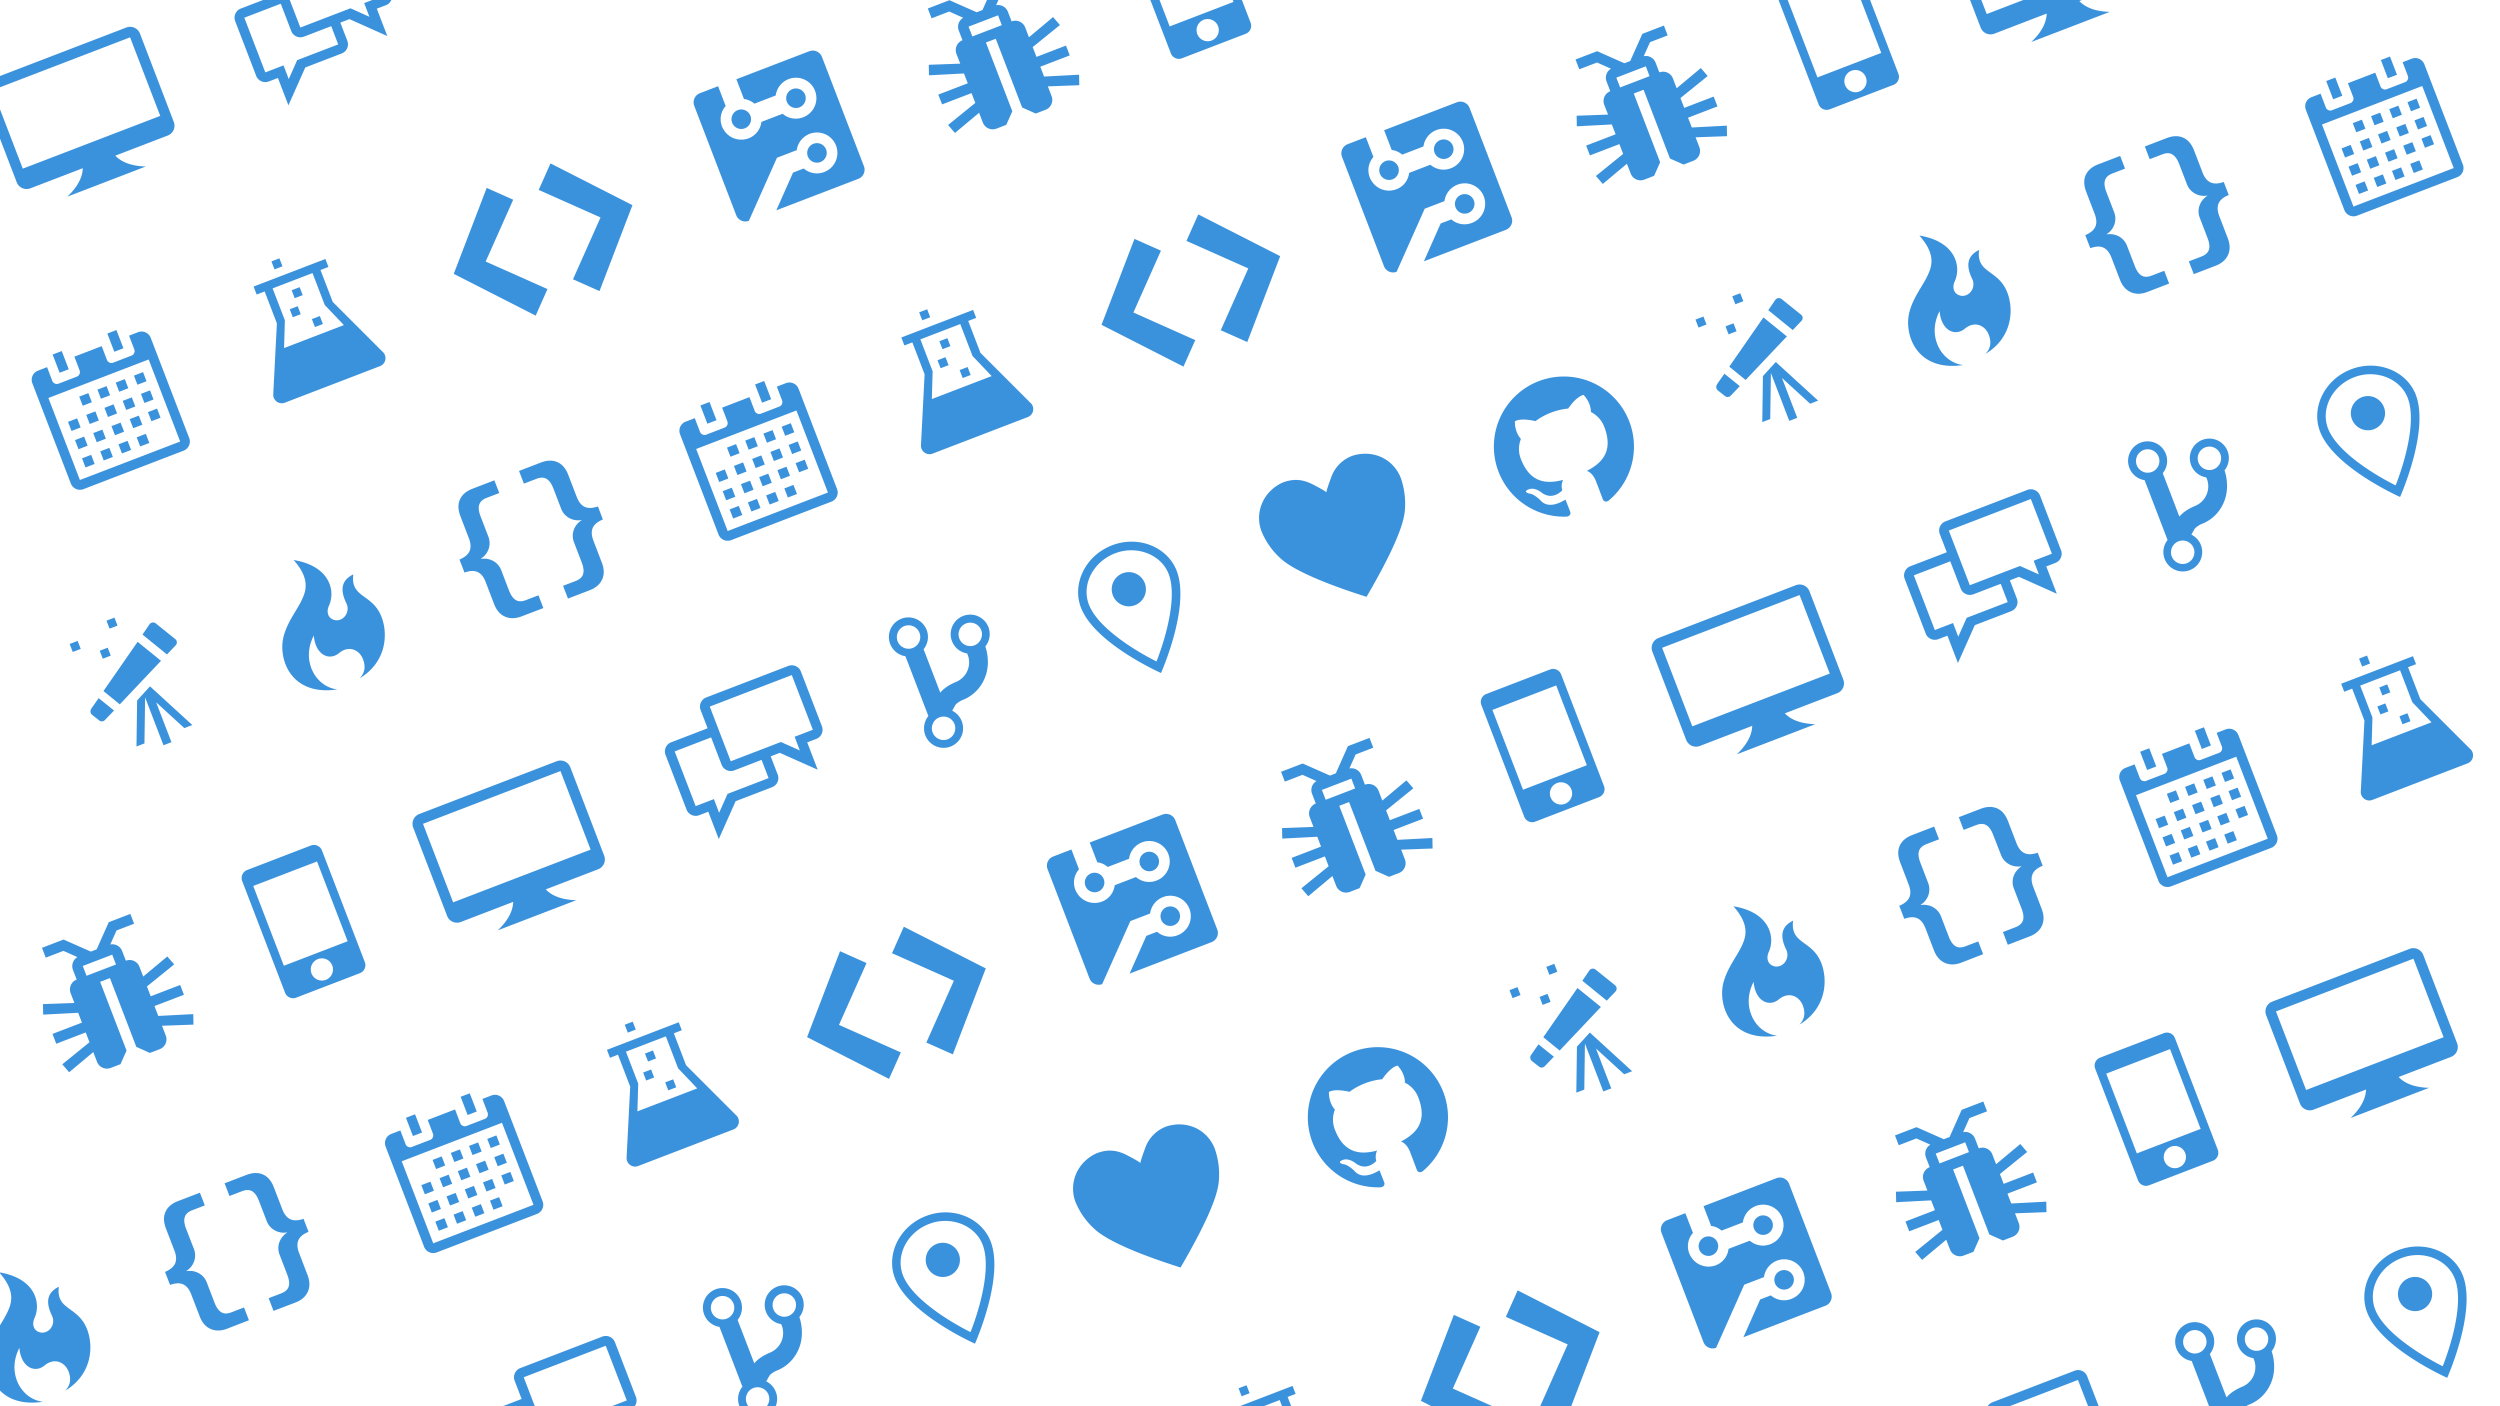 <svg xmlns="http://www.w3.org/2000/svg" viewBox="0 0 1920 1080">
  <g fill="#3b92dc">
    <path d="M115.21 527.12l32.5 29.71-6.13 2.35-21.66-19.8L131.68 570l-6.13 2.36-14.11-36.76-.5 35.34-6.12 2.36.49-35.34zm-27.29-52.79l-6.13 2.35 2.35 6.13 6.13-2.35zm-5.2 23.09l-6.13 2.35 2.35 6.13 6.13-2.36zm-23.09-5.2l-6.13 2.35 2.36 6.13 6.14-2.35zm10.42 52.24a3.41 3.41 0 0 0 .6 4.48l5.53 4.34a3.21 3.21 0 0 0 4.4-.28l7-7.31-11.81-9.53-5.77 8.26zm35.67-51.58l-26.25 37.84L92 540.94l31.66-33.45-18-14.59zm28.87-2.09l-14.94-12a3.34 3.34 0 0 0-4.7.51l-.11.14-5.4 7.91 18.8 15.28 6.65-7a3.28 3.28 0 0 0-.3-4.84zM225.44 430c10.47 11.85 10.88 20.55 7.23 28.75-3.68 9.09-11.78 17.9-14.92 30.3-4.22 16.62 5.15 45.78 41.35 40.44-16.87-2-28.08-22.27-18.09-41.4 1.08 14.44 11.53 19.93 19.36 13.49s16-2.25 18.56 5.09c1.78 5 1.55 9.94-2.77 14.3 20.35-12.13 22.1-33.5 16.86-47.14-6.95-18.1-24-14.33-21.69-32.7-9.38 4.55-10.18 12.17-5.32 22.16 3.21 6.66-2.1 14-8.6 13-5.28-1-7.12-6-4.74-11.2 5-10.9 1.14-30.36-27.21-35l-.17-.08zM400.5 473.41q-6.87 2.64-12.56.2t-8.48-9.74L373 447c-1.49-3.91-3.56-6.46-6.18-7.67s-6-1.07-10.09.42l-3.84-10q6.11-2.64 7.77-6.61t-.57-9.77l-6.46-16.84q-2.88-7.5-.36-13t9.61-8.19l16.79-6.45 3.75 9.76-9.66 3.7c-3.11 1.2-5 2.95-5.72 5.27s-.37 5.26 1 8.86L375 412a13.71 13.71 0 0 1 .28 9.56 14.13 14.13 0 0 1-5.95 7.47l.08.2a14.66 14.66 0 0 1 9.54 1.67 13.6 13.6 0 0 1 6.06 7.19l5.93 15.46q2.1 5.44 5.19 7.29t7.77.05l9.65-3.7 3.75 9.81zM436.2 459.71l-3.77-9.81 9.65-3.7q4.68-1.8 5.74-5.24t-1-8.89l-5.94-15.46a13.58 13.58 0 0 1-.3-9.39 14.57 14.57 0 0 1 6-7.63l-.08-.2a14.25 14.25 0 0 1-9.46-1.62 13.61 13.61 0 0 1-6.14-7.24l-5.93-15.46q-2.07-5.4-5.18-7.27c-2.07-1.24-4.66-1.27-7.78-.07l-9.65 3.7-3.75-9.76 16.8-6.44q7.08-2.73 12.62-.34t8.42 9.88l6.47 16.84q2.22 5.81 6.11 7.64t10.2-.29L463 399q-6.06 2.46-7.78 6.44t.54 9.84l6.46 16.84q2.79 7.25.23 12.88t-9.45 8.26zM791.59 309.59L753 271l-9.41-24.51 6.12-2.35-2.35-6.13-55.14 21.17 2.35 6.12 6.13-2.35 9.4 24.51-2.79 54.43a6.56 6.56 0 0 0 6.18 6.92 6.4 6.4 0 0 0 2.71-.42l73.16-28.08a6.59 6.59 0 0 0 2.26-10.78zm-75.93-3.12l.6-21.32-9.41-24.51 30.64-11.76 9.41 24.51 14.71 15.44zM737 284.22l6.12-2.35 2.36 6.13-6.13 2.35zm-8.48-3.77l-6.13 2.35-2.39-6.13 6.12-2.35zm-7.06-18.39l6.13-2.35 2.35 6.13-6.13 2.35zm-7.06-18.38l-6.12 2.32-2.36-6.12 6.13-2.36zM1296.42 90.4l22.58-8.68-2.89-7.54-22.63 8.68-2.89-7.54 20.92-16.94-5.28-6.11-18.54 15.51-2.89-7.54a8.11 8.11 0 0 0-10.44-4.65l-2.89-7.54a8.11 8.11 0 0 0-9.07-4.91l4.79-10.75 13.57-5.21-2.89-7.54-16.55 6.36-9.32 20.88-4.45 1.7-20.94-9.26-16.61 6.37 2.89 7.54L1226.5 48l10.75 4.79a8 8 0 0 0-3.45 9.71l2.9 7.54a8.11 8.11 0 0 0-4.65 10.44L1235 88l-24.15.88.15 8.12 26.89-1.41 2.9 7.54-22.63 8.69 2.9 7.54 22.62-8.68 2.9 7.54-20.93 16.94 5.29 6.11 18.53-15.51 2.9 7.54a8.09 8.09 0 0 0 10.43 4.65l7.54-2.9 4.65-10.43-20.27-52.79 7.55-2.9 20.26 52.79 10.44 4.65 7.54-2.9a8.09 8.09 0 0 0 4.59-10.47l-2.89-7.55 24.15-.87-.16-8.08-26.89 1.41zm-29.56-31.91l-22.62 8.68-2.9-7.54 22.66-8.69zM1059.77 133.4a7.5 7.5 0 1 1 9.69 4.32 7.52 7.52 0 0 1-9.69-4.32zm56-21.5a7.5 7.5 0 1 0-4.31 9.69 7.53 7.53 0 0 0 4.33-9.69zm16.13 42a7.5 7.5 0 1 0-4.32 9.69 7.52 7.52 0 0 0 4.34-9.68zM1119 78.51L1063 100l5.84 15.19a14.65 14.65 0 0 1 8 3.58l16.38-6.29a15.69 15.69 0 1 1 21.06 16.75 15.5 15.5 0 0 1-15.75-2.72l-16.32 6.27a15.3 15.3 0 0 1-13.61 13.5 15.7 15.7 0 0 1-14.73-6.56 15.25 15.25 0 0 1 .92-19.15l-5.83-15.2-14 5.38a7.52 7.52 0 0 0-4.31 9.69l32.25 84a7.52 7.52 0 0 0 9.69 4.31l21.58-48.45 15.19-5.83a15.69 15.69 0 1 1 21 16.74 15.48 15.48 0 0 1-15.74-2.71l-8.19 3.14-12.88 29.05 63-24.19a7.52 7.52 0 0 0 4.31-9.69l-32.26-84a7.52 7.52 0 0 0-9.6-4.3zM603.6 294.25l-7 2.69 4 10.5a3.72 3.72 0 0 1-2.16 4.85l-14 5.38a3.72 3.72 0 0 1-4.85-2.16l-4-10.51-21 8.07 4 10.5a3.71 3.71 0 0 1-2.15 4.85l-14 5.37a3.71 3.71 0 0 1-4.85-2.15l-4-10.51-7 2.69a7.52 7.52 0 0 0-4.31 9.69l29.56 77a7.53 7.53 0 0 0 9.7 4.31l77-29.56a7.53 7.53 0 0 0 4.32-9.7l-29.57-77a7.52 7.52 0 0 0-9.69-4.31zm32.26 84l-77 29.57-24.2-63 77-29.57zm-85.59-55.52l-7 2.69-5.37-14 7-2.69zm42-16.13l-7 2.69-5.38-14 7-2.68zM568 348.08l-7 2.69-2.69-7 7-2.69zm14-5.38l-7 2.69-2.68-7 7-2.69zm14-5.37l-7 2.67-2.69-7 7-2.68zm14-5.33l-7 2.69-2.68-7 7-2.69zm-50.65 35.51l-7 2.69-2.69-7 7-2.69zm14-5.37l-7 2.68-2.68-7 7-2.69zm14-5.38l-7 2.69-2.69-7 7-2.69zm14-5.38l-7 2.69-2.68-7 7-2.69zm14-5.37l-7 2.69-2.69-7 7-2.68zm-50.64 35.51l-7 2.69-2.69-7 7-2.68zm14-5.38l-7 2.69-2.69-7 7-2.69zm14-5.37l-7 2.68-2.69-7 7-2.69zm14-5.38l-7 2.69-2.69-7 7-2.68zm14-5.38l-7 2.69-2.69-7 7-2.69zm-50.65 35.51l-7 2.69-2.69-7 7-2.69zm14-5.37l-7 2.68-2.69-7 7-2.69zm14-5.38l-7 2.69-2.69-7 7-2.69zm14-5.38l-7 2.69-2.69-7 7-2.69zM920.27 164.66L911.2 185l47.49 21.14-21.14 47.48 20.35 9.06 25.3-65.95zm-49 18.81l-25.3 66 62.93 32.08 9.06-20.35-47.5-21.2 21.14-47.49zM1416.57-32.89l-49 18.82a6.58 6.58 0 0 0-3.77 8.48l32.93 85.78a6.57 6.57 0 0 0 8.48 3.77l49-18.81a6.59 6.59 0 0 0 3.77-8.48l-32.93-85.79a6.58 6.58 0 0 0-8.48-3.77zm11.48 103.15a8.53 8.53 0 1 1 4.91-11 8.5 8.5 0 0 1-4.91 11zm16.75-29.62l-49 18.81-23.54-61.27 49-18.82zM1605.33-97.61l-105.58 40.52a8.11 8.11 0 0 0-4.65 10.44l26.06 67.87a8.09 8.09 0 0 0 10.43 4.65l40.27-15.46c-.12 5.32-2.46 13-11.85 21.85l60.33-23.15c-12.93-.32-19.79-4.44-23.44-8.31l40.27-15.46a8.11 8.11 0 0 0 4.65-10.44L1615.76-93a8.09 8.09 0 0 0-10.43-4.61zm26.05 67.87L1525.8 10.78l-23.16-60.33 105.58-40.52zM118.64 772.65l22.62-8.65-2.89-7.54-22.62 8.69-2.9-7.55 20.92-16.94-5.28-6.1L110 750l-2.9-7.54a8.09 8.09 0 0 0-10.43-4.64l-2.9-7.55a8.11 8.11 0 0 0-9.07-4.91l4.79-10.75 13.51-5.19-2.89-7.54-16.59 6.37-9.3 20.87-4.44 1.71-20.95-9.26-16.59 6.36 2.89 7.55 13.58-5.22 10.75 4.79a8.05 8.05 0 0 0-3.46 9.72l2.9 7.54a8.11 8.11 0 0 0-4.65 10.44l2.9 7.54-24.15.87.16 8.08 26.88-1.41 2.9 7.54-22.63 8.68 2.9 7.55 22.62-8.69 2.9 7.54-20.91 16.95 5.29 6.1L71.64 808l2.9 7.54A8.1 8.1 0 0 0 85 820.18l7.54-2.89 4.65-10.44-20.29-52.79 7.54-2.89L104.7 804l10.44 4.65 7.54-2.89a8.11 8.11 0 0 0 4.65-10.44l-2.9-7.54 24.15-.88-.16-8.07-26.88 1.41zm-29.56-31.92l-22.62 8.68-2.89-7.54 22.62-8.68zM238.79 649.35l-49 18.82a6.59 6.59 0 0 0-3.78 8.48l32.93 85.78a6.59 6.59 0 0 0 8.48 3.78l49-18.82a6.57 6.57 0 0 0 3.77-8.48l-32.93-85.78a6.59 6.59 0 0 0-8.47-3.78zm11.48 103.16a8.53 8.53 0 1 1 4.91-11 8.52 8.52 0 0 1-4.91 11zM267 722.88l-49 18.82-23.52-61.28 49-18.81zM427.55 584.63L322 625.16a8.1 8.1 0 0 0-4.65 10.43l26.06 67.88a8.1 8.1 0 0 0 10.43 4.64l40.27-15.46c-.12 5.33-2.46 13-11.85 21.86l60.33-23.16c-12.93-.32-19.79-4.43-23.44-8.31l40.27-15.46a8.1 8.1 0 0 0 4.58-10.43l-26-67.87a8.1 8.1 0 0 0-10.45-4.65zm26.05 67.87L348 693l-23.14-60.3 105.58-40.53zM605.4 511.44l-63 24.19a7.53 7.53 0 0 0-4.32 9.69l5.38 14-28 10.76a7.53 7.53 0 0 0-4.32 9.69l16.13 42a7.53 7.53 0 0 0 9.69 4.32l7-2.69 8.06 21 12.94-29.08 28-10.75a7.52 7.52 0 0 0 4.32-9.69l-5.38-14 7-2.69 29.1 12.96-8.07-21 7-2.68a7.52 7.52 0 0 0 4.31-9.69l-16.13-42a7.52 7.52 0 0 0-9.71-4.34zm-15.13 86.15l-31.51 12.1-6.48 14.53-4-10.5-14 5.37-16.13-42 28-10.75 8.06 21a7.52 7.52 0 0 0 9.69 4.32l21-8.07zm34-37.14l-14 5.38 4 10.5-14.53-6.47-38.52 14.79-16.12-42 63-24.19zM759.16 481.74a15 15 0 1 0-16.38 20.11l.8 2.1a16.26 16.26 0 0 1-8.67 19.47c-5.76 2.38-9.93 5.1-12.79 8.53l-12.8-33.33a15 15 0 1 0-13.93 5.38L713 549.91a15 15 0 1 0 25.63 4 14.88 14.88 0 0 0-7.37-8.1c.47-.66 2.26-4.16 2.87-4.88a17.52 17.52 0 0 1 6.13-3.72 30.08 30.08 0 0 0 15.89-16.14c3.46-7.76 3.08-17.09.64-24.51h-.14a15.14 15.14 0 0 0 2.51-14.82zm-64.62-.91a9 9 0 1 1-5.18 11.63 9.09 9.09 0 0 1 5.18-11.63zm33.36 86.91a9 9 0 1 1 5.18-11.63 9.09 9.09 0 0 1-5.18 11.63zm20.51-72.15a9 9 0 1 1 5.18-11.59 9.09 9.09 0 0 1-5.18 11.59zM854 418.83c-20.28 7.78-30.88 29.43-23.82 47.81 10.63 27.69 61.46 50.22 61.46 50.22s22.7-50.75 12.06-78.45C896.62 420 874.26 411 854 418.83zM888.2 508c-16.17-8.06-45-25.68-51.92-43.69-5.84-15.2 3.2-32.87 20.05-39.34a34.28 34.28 0 0 1 25 0c7.66 3.11 13.46 8.69 16.21 15.86 6.92 17.95-2.72 50.34-9.34 67.17zm-9-60.16a13.13 13.13 0 1 1-17-7.55 13.08 13.08 0 0 1 16.97 7.53zM1038.58 350.07a27.09 27.09 0 0 0-16.19 16.44c-2.56 6.92-3.8 10.87-3.71 11.65-.45-.64-3.93-2.78-10.55-6.17s-13.85-4.91-23-1.39c-14.25 6.35-21.77 22-16.47 37a57.18 57.18 0 0 0 15.1 21.5c9.11 8.27 30.92 18.2 65.74 29.27 18.38-31.49 28.25-53.48 29.36-65.77a59 59 0 0 0-3.25-26.05c-6.23-14.9-21.96-21.37-37.03-16.48zM1181.69 292.75a53.84 53.84 0 0 0 21.71 104c2.68-.53 3-2.4 2.53-3.71s-2-5.13-3.65-9.34c-11.74 7.17-17.08 3-19.17.58-1.12-1.23-5.28-4.75-7.87-5.12-2.13-.27-5.53-1.63-1.35-3.31 3.94-1.58 8.19 1 9.71 2.19 7.44 5.86 13.84 1 16.23-1.47a11.34 11.34 0 0 1 .62-8c-11.66 3-25 3.19-32.39-16a20.92 20.92 0 0 1 0-15.49c-1-1.06-4.73-5.54-4.61-13.51 0 0 3.7-2.93 15.79-.15a50.85 50.85 0 0 1 25.13-9.65c7.11-10.22 11.85-10.45 11.85-10.45 5.41 5.84 5.63 11.67 5.61 13.12a20.81 20.81 0 0 1 10.31 11.56c7.4 19.29-2.71 28.07-13.41 33.62 2.43.87 5.16 3.28 7 8 2.59 6.72 4.6 12.15 5.25 13.85.5 1.32 2 2.53 4.37 1.06a53.86 53.86 0 0 0-53.62-91.79zM1363.82 278l32.5 29.7-6.13 2.36-21.66-19.81 11.76 30.64-6.13 2.35-14.11-36.76-.5 35.34-6.12 2.35.49-35.34zm-27.29-52.8l-6.13 2.35 2.35 6.13 6.13-2.35zm-5.2 23.09l-6.13 2.35 2.35 6.13 6.13-2.35zm-23.09-5.2l-6.12 2.35 2.35 6.13 6.12-2.35zm10.43 52.24a3.4 3.4 0 0 0 .59 4.48l5.53 4.35a3.23 3.23 0 0 0 4.4-.28l7-7.32-11.85-9.56-5.76 8.25zm35.66-51.58l-26.25 37.84 12.57 10.22 31.66-33.45-18-14.59zm28.87-2.09l-14.94-12a3.34 3.34 0 0 0-4.7.51 1.71 1.71 0 0 1-.11.14l-5.4 7.91 18.8 15.28 6.65-7.05a3.27 3.27 0 0 0-.3-4.84zM1474.05 180.86c10.47 11.85 10.89 20.54 7.23 28.74-3.67 9.09-11.77 17.91-14.91 30.3-4.23 16.62 5.14 45.79 41.34 40.45-16.86-2-28.08-22.28-18.09-41.4 1.08 14.43 11.53 19.93 19.37 13.48s16-2.25 18.55 5.09c1.78 5 1.55 9.94-2.77 14.3 20.35-12.13 22.1-33.49 16.86-47.13-7-18.11-24-14.34-21.69-32.71-9.37 4.55-10.18 12.17-5.32 22.16 3.21 6.66-2.1 14-8.6 13-5.28-1-7.12-6-4.74-11.2 5-10.9 1.15-30.35-27.2-35.05l-.18-.08zM1649.12 224.23q-6.88 2.64-12.57.2t-8.48-9.74l-6.46-16.84q-2.25-5.85-6.19-7.67t-10.09.42l-3.84-10q6.1-2.64 7.77-6.61t-.57-9.77l-6.46-16.84q-2.88-7.5-.36-13t9.61-8.19l16.8-6.45 3.74 9.76-9.65 3.7c-3.12 1.2-5 2.95-5.73 5.27s-.37 5.26 1 8.86l5.94 15.46a13.63 13.63 0 0 1 .28 9.55 14.08 14.08 0 0 1-5.95 7.47l.08.2a14.72 14.72 0 0 1 9.54 1.67 13.6 13.6 0 0 1 6.06 7.19l5.94 15.46q2.09 5.44 5.18 7.29t7.77.05l9.65-3.7 3.77 9.81zM1684.81 210.53l-3.77-9.81 9.66-3.7c3.11-1.2 5-2.94 5.73-5.24s.37-5.26-1-8.89l-5.93-15.45a13.55 13.55 0 0 1-.31-9.4 14.6 14.6 0 0 1 6-7.63l-.08-.2a14.19 14.19 0 0 1-9.46-1.62 13.62 13.62 0 0 1-6.14-7.24l-5.93-15.46c-1.38-3.59-3.11-6-5.18-7.26s-4.66-1.28-7.78-.08l-9.65 3.7-3.75-9.75 16.8-6.45q7.08-2.72 12.62-.34t8.42 9.88l6.47 16.84q2.22 5.81 6.11 7.64t10.2-.29l3.84 10q-6.06 2.44-7.78 6.43t.54 9.84l6.46 16.85q2.79 7.23.23 12.87t-9.48 8.3zM1852.21 45.07l-7 2.69 4 10.51a3.71 3.71 0 0 1-2.16 4.84l-14 5.38a3.72 3.72 0 0 1-4.85-2.16l-4-10.5-21 8.06 4 10.5a3.71 3.71 0 0 1-2.15 4.85l-14 5.38a3.71 3.71 0 0 1-4.84-2.16l-4-10.51-7 2.69a7.52 7.52 0 0 0-4.31 9.69l29.57 77a7.53 7.53 0 0 0 9.69 4.32l77-29.57a7.52 7.52 0 0 0 4.32-9.69l-29.57-77a7.53 7.53 0 0 0-9.7-4.32zm32.26 84l-77 29.57-24.19-63 77-29.57zm-85.59-55.52l-7 2.69-5.37-14 7-2.68zm42-16.13l-7 2.69-5.38-14 7-2.69zm-24.25 41.48l-7 2.69-2.69-7 7-2.69zm14-5.37l-7 2.68-2.68-7 7-2.69zm14-5.38l-7 2.69-2.69-7 7-2.69zm14-5.38l-7 2.69-2.68-7 7-2.69zM1808 118.28l-7 2.69-2.69-7 7-2.69zm14-5.37l-7 2.69-2.69-7 7-2.68zm14-5.38l-7 2.69-2.69-7 7-2.69zm14-5.37l-7 2.68-2.69-7 7-2.69zm14-5.38l-7 2.69-2.69-7 7-2.68zm-50.64 35.51l-7 2.69-2.69-7 7-2.68zm14-5.38l-7 2.69-2.69-7 7-2.69zm14-5.37l-7 2.69-2.69-7 7-2.69zm14-5.38l-7 2.69-2.69-7 7-2.69zm14-5.38l-7 2.69-2.69-7 7-2.69zm-50.64 35.51l-7 2.69-2.69-7 7-2.69zm14-5.37l-7 2.69-2.69-7 7-2.68zm14-5.38l-7 2.69-2.68-7 7-2.69zm14-5.37l-7 2.68-2.69-7 7-2.69zM-.68 977.09c10.47 11.85 10.88 20.54 7.23 28.74-3.68 9.09-11.78 17.91-14.92 30.3-4.22 16.62 5.14 45.78 41.34 40.44-16.86-2-28.07-22.27-18.08-41.4 1.08 14.44 11.52 19.93 19.36 13.49s16-2.25 18.56 5.09c1.78 5 1.55 9.94-2.78 14.3 20.36-12.13 22.1-33.49 16.87-47.14-7-18.1-24-14.33-21.7-32.7-9.37 4.55-10.17 12.17-5.31 22.16 3.21 6.66-2.1 14-8.61 13-5.27-1-7.12-6-4.73-11.2 4.95-10.9 1.14-30.36-27.21-35.05l-.17-.08zM174.38 1020.46q-6.88 2.64-12.56.2t-8.48-9.74l-6.47-16.84q-2.25-5.85-6.18-7.67t-10.09.42l-3.85-10q6.12-2.64 7.78-6.61t-.57-9.77l-6.47-16.84q-2.88-7.5-.35-13t9.61-8.19l16.79-6.42 3.75 9.76-9.66 3.7c-3.11 1.2-5 2.95-5.73 5.27s-.36 5.26 1 8.86l5.95 15.41a13.57 13.57 0 0 1 .28 9.55 14.06 14.06 0 0 1-5.94 7.47l.08.2a14.66 14.66 0 0 1 9.54 1.67 13.6 13.6 0 0 1 6.06 7.19l5.93 15.46c1.4 3.63 3.12 6.06 5.19 7.29s4.65 1.25 7.77 0l9.65-3.7 3.77 9.81zM210.07 1006.76l-3.76-9.76 9.65-3.7q4.68-1.8 5.74-5.24t-1-8.89l-5.94-15.46a13.64 13.64 0 0 1-.31-9.39 14.67 14.67 0 0 1 6-7.63l-.07-.2a14.25 14.25 0 0 1-9.46-1.62 13.61 13.61 0 0 1-6.14-7.24l-5.94-15.46q-2.07-5.4-5.17-7.27c-2.07-1.24-4.66-1.27-7.78-.07l-9.65 3.7-3.75-9.75 16.79-6.45q7.1-2.71 12.63-.34t8.42 9.88l6.46 16.84q2.23 5.8 6.12 7.64t10.2-.29l3.84 10q-6.08 2.44-7.78 6.43t.54 9.84l6.46 16.84q2.77 7.25.23 12.88t-9.48 8.29zM565.47 856.64l-38.57-38.55-9.4-24.51 6.12-2.35-2.35-6.13-55.14 21.17 2.35 6.13 6.12-2.4 9.4 24.55-2.78 54.45a6.55 6.55 0 0 0 6.18 6.92 6.43 6.43 0 0 0 2.71-.42l73.16-28.08a6.59 6.59 0 0 0 2.26-10.78zm-75.93-3.12l.6-21.32-9.41-24.51 30.64-11.76 9.41 24.51 14.71 15.44zm21.33-22.25l6.13-2.35 2.35 6.13-6.12 2.35zm-8.48-3.77l-6.12 2.35-2.35-6.13 6.12-2.35zm-7.05-18.39l6.13-2.35 2.35 6.13-6.13 2.35zm-7.06-18.38l-6.13 2.35-2.35-6.08 6.13-2.35zM1070.3 637.45l22.62-8.68-2.89-7.54-22.63 8.68-2.89-7.54 20.92-16.94-5.28-6.11-18.54 15.51-2.89-7.54a8.11 8.11 0 0 0-10.44-4.65l-2.89-7.54a8.12 8.12 0 0 0-9.07-4.91l4.79-10.75 13.57-5.21-2.9-7.54-16.59 6.37-9.29 20.87-4.45 1.71-21-9.27-16.59 6.37 2.9 7.54 13.57-5.21 10.75 4.79a8 8 0 0 0-3.45 9.71l2.9 7.55a8.09 8.09 0 0 0-4.65 10.43l2.89 7.54-24.15.88.16 8.07 26.89-1.41 2.89 7.55-22.56 8.68 2.9 7.54 22.62-8.68 2.89 7.54-20.93 16.94 5.28 6.11 18.54-15.51 2.89 7.54a8.11 8.11 0 0 0 10.44 4.65l7.54-2.9 4.65-10.43-20.27-52.79 7.54-2.9 20.27 52.79 10.43 4.65 7.55-2.9a8.1 8.1 0 0 0 4.64-10.43l-2.89-7.55 24.15-.87-.16-8.08-26.89 1.42zm-29.56-31.91l-22.62 8.68-2.9-7.54 22.63-8.69zM833.65 680.45a7.5 7.5 0 1 1 9.69 4.32 7.52 7.52 0 0 1-9.69-4.32zm56-21.5a7.5 7.5 0 1 0-4.32 9.69 7.53 7.53 0 0 0 4.34-9.64zm16.13 42a7.5 7.5 0 1 0-4.32 9.69 7.52 7.52 0 0 0 4.34-9.64zm-12.88-75.4l-56 21.51 5.83 15.19a14.68 14.68 0 0 1 8 3.58l16.38-6.29a15.69 15.69 0 1 1 21.05 16.75 15.46 15.46 0 0 1-15.74-2.72l-16.32 6.27a15.3 15.3 0 0 1-13.61 13.5 15.7 15.7 0 0 1-14.73-6.56 15.25 15.25 0 0 1 .92-19.15l-5.84-15.2-14 5.38a7.52 7.52 0 0 0-4.31 9.69l32.25 84a7.52 7.52 0 0 0 9.69 4.31l21.63-48.41 15.19-5.83a15.69 15.69 0 1 1 21.05 16.74 15.48 15.48 0 0 1-15.74-2.71l-8.2 3.14-12.87 29 63-24.19a7.52 7.52 0 0 0 4.32-9.69l-32.26-84a7.52 7.52 0 0 0-9.67-4.3zM377.48 841.3l-7 2.69 4 10.5a3.72 3.72 0 0 1-2.16 4.85l-14 5.38a3.71 3.71 0 0 1-4.84-2.16l-4-10.51-21 8.07 4 10.5a3.72 3.72 0 0 1-2.16 4.85l-14 5.37a3.71 3.71 0 0 1-4.85-2.15l-4-10.51-7 2.69a7.53 7.53 0 0 0-4.32 9.69l29.57 77a7.52 7.52 0 0 0 9.69 4.31l77-29.56a7.53 7.53 0 0 0 4.32-9.69l-29.57-77a7.53 7.53 0 0 0-9.68-4.32zm32.25 84l-77 29.57-24.2-63 77-29.57zm-85.59-55.52l-7 2.69-5.37-14 7-2.69zm42-16.13l-7 2.69-5.38-14 7-2.68zm-24.24 41.48l-7 2.69-2.69-7 7-2.69zm14-5.37l-7 2.68-2.69-7 7-2.69zm14-5.38l-7 2.69-2.69-7 7-2.68zm14-5.38l-7 2.69-2.69-7 7-2.69zm-50.64 35.51l-7 2.69-2.69-7 7-2.69zm14-5.37l-7 2.69-2.69-7 7-2.69zm14-5.38l-7 2.69-2.69-7 7-2.69zm14-5.38l-7 2.69-2.69-7 7-2.69zm14-5.37l-7 2.69-2.69-7 7-2.68zm-50.64 35.51l-7 2.69-2.68-7 7-2.68zm14-5.38l-7 2.69-2.69-7 7-2.69zm14-5.37l-7 2.68-2.68-7 7-2.69zm14-5.38l-7 2.69-2.69-7 7-2.69zm14-5.38l-7 2.69-2.68-7 7-2.69zM344 942.52l-7 2.69-2.69-7 7-2.69zm14-5.37l-7 2.69-2.68-7 7-2.69zm14-5.38l-7 2.69-2.69-7 7-2.69zm14-5.38l-7 2.69-2.69-7 7-2.69zM694.14 711.71l-9.06 20.35 47.49 21.14-21.14 47.48 20.35 9.06 25.3-66zm-49 18.81l-25.3 66 62.93 32.08 9.06-20.35-47.49-21.14 21.15-47.48zM1190.45 514.16l-49 18.82a6.57 6.57 0 0 0-3.77 8.48l32.93 85.78a6.57 6.57 0 0 0 8.48 3.77l49-18.81a6.59 6.59 0 0 0 3.78-8.48l-32.93-85.78a6.59 6.59 0 0 0-8.49-3.78zm11.48 103.16a8.54 8.54 0 1 1 4.91-11 8.52 8.52 0 0 1-4.91 11zm16.75-29.63l-49 18.81-23.52-61.27 49-18.82zM1379.2 449.44L1273.63 490a8.11 8.11 0 0 0-4.63 10.4l26 67.87a8.11 8.11 0 0 0 10.44 4.65l40.27-15.46c-.12 5.32-2.46 13-11.86 21.86l60.33-23.16c-12.92-.32-19.78-4.44-23.43-8.31l40.27-15.46a8.09 8.09 0 0 0 4.64-10.44l-26-67.87a8.09 8.09 0 0 0-10.46-4.64zm26.06 67.87l-105.58 40.52-23.16-60.32L1382.1 457zM1557.06 376.24l-63 24.19a7.53 7.53 0 0 0-4.31 9.7l5.38 14-28 10.75a7.52 7.52 0 0 0-4.32 9.69l16.13 42a7.52 7.52 0 0 0 9.69 4.31l7-2.68 8.07 21 12.94-29.07 28-10.75a7.53 7.53 0 0 0 4.32-9.69l-5.38-14 7-2.69 29.04 13-8.06-21 7-2.69a7.53 7.53 0 0 0 4.32-9.69l-16.13-42a7.52 7.52 0 0 0-9.69-4.38zm-15.14 86.16l-31.51 12.09-6.47 14.51-4-10.51-14 5.38-16.13-42 28-10.76 8.07 21a7.52 7.52 0 0 0 9.69 4.31l21-8.06zm33.95-37.14l-14 5.38 4 10.5-14.53-6.47-38.52 14.78-16.13-42 63-24.2zM1710.82 346.54a15 15 0 1 0-16.39 20.11l.81 2.1a16.27 16.27 0 0 1-8.67 19.48c-5.76 2.37-9.94 5.1-12.8 8.53L1661 363.43a15 15 0 1 0-13.94 5.35l17.64 45.93a14.91 14.91 0 1 0 18.26-4.12c.47-.66 2.26-4.16 2.87-4.87a17.23 17.23 0 0 1 6.12-3.72 30.08 30.08 0 0 0 15.9-16.15c3.45-7.75 3.08-17.09.64-24.5h-.14a15.16 15.16 0 0 0 2.47-14.81zm-64.62-.9a9 9 0 1 1-5.18 11.63 9.07 9.07 0 0 1 5.18-11.63zm33.35 86.9a9 9 0 1 1 5.18-11.63 9.05 9.05 0 0 1-5.18 11.63zm20.52-72.15a9 9 0 1 1 5.17-11.63 9.06 9.06 0 0 1-5.17 11.63zM1805.63 283.63c-20.28 7.79-30.88 29.43-23.83 47.82 10.64 27.69 61.46 50.22 61.46 50.22s22.7-50.75 12.07-78.45c-7.05-18.38-29.42-27.37-49.7-19.59zm34.22 89.15c-16.17-8.06-45-25.67-51.92-43.69-5.83-15.19 3.2-32.86 20-39.33a34.25 34.25 0 0 1 25 0c7.66 3.11 13.45 8.68 16.2 15.85 6.99 17.98-2.65 50.39-9.28 67.17zm-9-60.15a13.13 13.13 0 1 1-17-7.55 13.08 13.08 0 0 1 16.97 7.55zM462.56 1026.52l-63 24.19a7.52 7.52 0 0 0-4.31 9.69l5.37 14-28 10.76a7.52 7.52 0 0 0-4.31 9.69l16.13 42a7.53 7.53 0 0 0 9.69 4.32l7-2.69 8.06 21 12.95-29.08 28-10.75a7.52 7.52 0 0 0 4.31-9.69l-5.37-14 7-2.69 29.07 12.94-8.06-21 7-2.68a7.52 7.52 0 0 0 4.31-9.69l-16.12-42a7.53 7.53 0 0 0-9.72-4.32zm-15.13 86.15l-31.51 12.1-6.47 14.53-4-10.5-14 5.37-16.13-42 28-10.75 8.07 21a7.51 7.51 0 0 0 9.69 4.32l21-8.07zm33.95-37.14l-14 5.38 4 10.5-14.54-6.47-38.51 14.79-16.13-42 63-24.19zM616.33 996.82a15 15 0 1 0-16.39 20.11l.81 2.1a16.26 16.26 0 0 1-8.67 19.47c-5.76 2.38-9.94 5.1-12.8 8.53l-12.8-33.33a15 15 0 1 0-13.93 5.35l17.63 45.95a14.95 14.95 0 0 0 17 23.36 15 15 0 0 0 1.26-27.48c.47-.66 2.26-4.16 2.87-4.88a17.38 17.38 0 0 1 6.12-3.72 30.1 30.1 0 0 0 15.9-16.14c3.45-7.76 3.08-17.09.63-24.51h-.14a15.12 15.12 0 0 0 2.51-14.81zm-64.63-.91a9 9 0 1 1-5.17 11.63 9.09 9.09 0 0 1 5.17-11.63zm33.36 86.91a9 9 0 1 1 5.18-11.63 9.09 9.09 0 0 1-5.18 11.63zm20.51-72.15a9 9 0 1 1 5.18-11.67 9.09 9.09 0 0 1-5.18 11.67zM711.14 933.91c-20.28 7.78-30.88 29.43-23.83 47.81 10.63 27.69 61.46 50.22 61.46 50.22s22.7-50.75 12.07-78.45c-7.06-18.38-29.42-27.37-49.7-19.58zm34.22 89.15c-16.17-8.06-45-25.68-51.92-43.69-5.83-15.2 3.2-32.87 20-39.34a34.28 34.28 0 0 1 25 0c7.66 3.11 13.46 8.69 16.21 15.86 6.98 17.97-2.65 50.36-9.29 67.17zm-9-60.16a13.13 13.13 0 1 1-17-7.55 13.08 13.08 0 0 1 16.97 7.55zM895.74 865.15a27.09 27.09 0 0 0-16.19 16.44c-2.56 6.92-3.8 10.87-3.71 11.65-.45-.64-3.93-2.78-10.55-6.17s-13.84-4.91-23-1.39c-14.26 6.35-21.77 22-16.48 37a57.12 57.12 0 0 0 15.11 21.5c9.1 8.27 30.91 18.2 65.74 29.27C925 942 934.88 920 936 907.68a59 59 0 0 0-3.25-26c-6.21-14.95-21.94-21.42-37.01-16.53zM1038.86 807.83a53.83 53.83 0 0 0 21.7 104c2.68-.53 3-2.4 2.54-3.71s-2-5.13-3.66-9.34c-11.73 7.17-17.07 3-19.16.58-1.12-1.23-5.29-4.75-7.88-5.12-2.12-.27-5.53-1.63-1.34-3.31 3.93-1.58 8.18 1 9.7 2.19 7.44 5.86 13.85 1 16.23-1.47a11.33 11.33 0 0 1 .63-8c-11.67 3-25 3.19-32.4-16a21 21 0 0 1 0-15.49c-1-1.06-4.72-5.54-4.61-13.51 0 0 3.7-2.93 15.8-.15a50.76 50.76 0 0 1 25.13-9.65c7.1-10.22 11.84-10.45 11.84-10.45 5.42 5.84 5.64 11.67 5.62 13.12a20.83 20.83 0 0 1 10.33 11.53c7.4 19.29-2.7 28.07-13.4 33.62 2.42.87 5.15 3.28 7 8 2.58 6.72 4.59 12.15 5.24 13.85.51 1.32 2.05 2.53 4.37 1.06a53.86 53.86 0 0 0-53.61-91.79zM1221 793l32.49 29.7-6.13 2.36-21.66-19.81 11.76 30.64-6.13 2.35-14.11-36.76-.49 35.34-6.13 2.35.49-35.34zm-27.3-52.8l-6.13 2.35 2.36 6.13 6.12-2.35zm-5.2 23.09l-6.12 2.35 2.35 6.13 6.12-2.35zm-23.08-5.2l-6.13 2.35 2.35 6.13 6.13-2.35zm10.42 52.24a3.41 3.41 0 0 0 .59 4.48l5.54 4.35a3.22 3.22 0 0 0 4.39-.28l7-7.32-11.81-9.52-5.76 8.25zm35.67-51.58l-26.25 37.84 12.57 10.22 31.66-33.45-18-14.59zm28.86-2.09l-14.93-12a3.35 3.35 0 0 0-4.71.51l-.1.14-5.4 7.91 18.8 15.28 6.64-7a3.27 3.27 0 0 0-.31-4.81zM1331.21 695.94c10.48 11.85 10.89 20.54 7.24 28.74-3.68 9.09-11.78 17.91-14.92 30.3-4.23 16.62 5.14 45.78 41.34 40.45-16.86-2-28.08-22.28-18.08-41.4 1.07 14.43 11.52 19.93 19.36 13.48s16-2.25 18.56 5.09c1.78 5 1.54 9.94-2.78 14.3 20.36-12.13 22.1-33.49 16.87-47.13-7-18.11-24-14.34-21.7-32.71-9.37 4.55-10.17 12.17-5.32 22.16 3.22 6.66-2.1 14-8.6 13-5.27-1-7.12-6-4.74-11.2 5-10.9 1.15-30.36-27.2-35l-.18-.08zM1506.28 739.31q-6.88 2.64-12.56.2t-8.48-9.74l-6.47-16.84q-2.25-5.85-6.19-7.67t-10.09.42l-3.84-10q6.12-2.64 7.78-6.61t-.57-9.77l-6.47-16.84q-2.88-7.5-.35-13t9.61-8.19l16.79-6.45 3.74 9.76-9.65 3.7c-3.12 1.2-5 3-5.73 5.27s-.36 5.26 1 8.86l5.93 15.46a13.63 13.63 0 0 1 .28 9.55 14.06 14.06 0 0 1-5.94 7.47l.08.2a14.72 14.72 0 0 1 9.54 1.67 13.69 13.69 0 0 1 6.06 7.19l5.93 15.46q2.08 5.45 5.18 7.29t7.77 0l9.66-3.7 3.76 9.81zM1542 725.61l-3.76-9.81 9.65-3.7c3.12-1.2 5-2.94 5.74-5.24s.37-5.26-1-8.89l-5.93-15.45a13.61 13.61 0 0 1-.31-9.4 14.7 14.7 0 0 1 6-7.63l-.08-.2a14.16 14.16 0 0 1-9.45-1.62 13.63 13.63 0 0 1-6.15-7.24l-6.02-15.43c-1.38-3.59-3.1-6-5.17-7.26s-4.67-1.28-7.78-.08l-9.66 3.7-3.74-9.75 16.79-6.45q7.08-2.71 12.63-.34t8.41 9.88l6.47 16.84q2.23 5.81 6.11 7.64t10.2-.29l3.85 10q-6.08 2.45-7.78 6.43t.53 9.84L1568 698q2.77 7.23.23 12.87t-9.49 8.3zM1897.36 575.49l-38.56-38.55-9.41-24.51 6.13-2.35-2.35-6.13-55.17 21.17 2.35 6.13 6.13-2.36 9.41 24.51-2.8 54.44a6.55 6.55 0 0 0 8.9 6.49l73.15-28.08a6.59 6.59 0 0 0 2.26-10.78zm-75.93-3.12l.61-21.32-9.41-24.51 30.63-11.76 9.41 24.51 14.72 15.44zm21.34-22.25l6.13-2.35 2.35 6.13-6.13 2.35zm-8.48-3.77l-6.13 2.35-2.35-6.13 6.13-2.35zm-7-18.39l6.12-2.35 2.35 6.13-6.12 2.35zm-7.06-18.38l-6.13 2.36-2.35-6.13 6.13-2.35zM1709.37 560.15l-7 2.69 4 10.51a3.7 3.7 0 0 1-2.15 4.84l-14 5.38a3.71 3.71 0 0 1-4.84-2.16l-4-10.5-21 8.06 4 10.5a3.72 3.72 0 0 1-2.16 4.85l-14 5.38a3.72 3.72 0 0 1-4.85-2.16l-4-10.51-7 2.69a7.52 7.52 0 0 0-4.32 9.69l29.57 77a7.53 7.53 0 0 0 9.69 4.32l77-29.57a7.52 7.52 0 0 0 4.31-9.69l-29.57-77a7.52 7.52 0 0 0-9.68-4.32zm32.26 84l-77 29.57-24.19-63 77-29.57zM1656 588.66l-7 2.69-5.38-14 7-2.68zm42-16.13l-7 2.69-5.37-14 7-2.68zM1673.8 614l-7 2.69-2.68-7 7-2.69zm14-5.37l-7 2.68-2.69-7 7-2.69zm14-5.38l-7 2.69-2.68-7 7-2.69zm14-5.38l-7 2.69-2.69-7 7-2.69zm-50.64 35.51l-7 2.69-2.68-7 7-2.69zm14-5.37l-7 2.69-2.69-7 7-2.68zm14-5.38l-7 2.69-2.68-7 7-2.69zm14-5.37l-7 2.68-2.69-7 7-2.69zm14-5.38l-7 2.69-2.68-7 7-2.68zm-50.65 35.51l-7 2.69-2.69-7 7-2.68zm14-5.38l-7 2.69-2.69-7 7-2.69zm14-5.37l-7 2.68-2.69-7 7-2.69zm14-5.38l-7 2.69-2.69-7 7-2.69zm14-5.38l-7 2.69-2.69-7 7-2.69zm-50.64 35.51l-7 2.69-2.69-7 7-2.69zm14-5.37l-7 2.69-2.69-7 7-2.68zm14-5.38l-7 2.69-2.69-7 7-2.69zm14-5.37l-7 2.68-2.69-7 7-2.69zM97 21.14L-8.56 61.66A8.1 8.1 0 0 0-13.2 72.1L12.85 140a8.11 8.11 0 0 0 10.44 4.65l40.27-15.46c-.12 5.32-2.47 13-11.86 21.85l60.3-23.18c-12.93-.32-19.79-4.44-23.44-8.31l40.27-15.46a8.11 8.11 0 0 0 4.65-10.44l-26-67.87A8.1 8.1 0 0 0 97 21.14zM123.07 89L17.5 129.53-5.66 69.2 99.91 28.68zM274.87-52.06l-63 24.19a7.52 7.52 0 0 0-4.31 9.69l5.37 14-28 10.75a7.52 7.52 0 0 0-4.31 9.69l16.13 42a7.51 7.51 0 0 0 9.69 4.31l7-2.69 8.06 21 12.95-29.07 28-10.75a7.52 7.52 0 0 0 4.31-9.69l-5.38-14 7-2.69 29.07 13-8.06-21 7-2.69a7.52 7.52 0 0 0 4.31-9.69l-16.13-42a7.51 7.51 0 0 0-9.7-4.36zM259.74 34.1l-31.51 12.09-6.47 14.54-4-10.51-14 5.38-16.13-42 28-10.75 8.06 21a7.52 7.52 0 0 0 9.69 4.31l21-8.06zM293.69-3l-14 5.38 4 10.5-14.51-6.51-38.51 14.78-16.13-42 63-24.2zM294.11 270.44l-38.56-38.56-9.41-24.51 6.12-2.35-2.35-6.13-55.14 21.17 2.35 6.13 6.13-2.36 9.4 24.51-2.79 54.44a6.56 6.56 0 0 0 6.14 6.92 6.73 6.73 0 0 0 2.71-.42l73.16-28.09a6.59 6.59 0 0 0 2.26-10.78zm-75.93-3.13l.6-21.32-9.41-24.51L240 209.72l9.41 24.51 14.71 15.44zm21.34-22.25l6.12-2.35 2.35 6.13-6.12 2.35zm-8.52-3.77l-6.13 2.35-2.35-6.13 6.12-2.35zm-7-18.38l6.13-2.36 2.35 6.13-6.15 2.32zm-7.06-18.39l-6.12 2.36-2.36-6.13 6.13-2.35zM798.94 51.24l22.62-8.68-2.89-7.56L796 43.7l-2.89-7.54 20.92-16.94-5.28-6.11-18.5 15.51-2.89-7.54a8.11 8.11 0 0 0-10.44-4.65L774 8.89A8.11 8.11 0 0 0 765 4l4.79-10.75L783.32-12l-2.89-7.54-16.59 6.37-9.3 20.87-4.45 1.71L729.15.16l-16.59 6.37 2.89 7.54L729 8.86l10.75 4.79a8 8 0 0 0-3.45 9.72l2.9 7.54a8.1 8.1 0 0 0-4.65 10.43l2.9 7.54-24.15.88.15 8.08 26.89-1.41 2.9 7.54-22.63 8.68 2.9 7.54 22.62-8.68 2.9 7.54L728.12 96l5.29 6.11 18.53-15.51 2.9 7.54a8.09 8.09 0 0 0 10.43 4.65l7.54-2.9 4.65-10.43-20.27-52.8 7.55-2.9L785 82.55l10.44 4.65 7.56-2.9a8.09 8.09 0 0 0 4.64-10.43l-2.89-7.54 24.15-.88-.16-8.07-26.89 1.41zm-29.56-31.91L746.76 28l-2.9-7.54 22.63-8.68zM562.29 94.24a7.5 7.5 0 1 1 9.71 4.32 7.52 7.52 0 0 1-9.71-4.32zm56-21.5a7.5 7.5 0 1 0-4.29 9.69 7.53 7.53 0 0 0 4.31-9.69zm16.13 42a7.5 7.5 0 1 0-4.32 9.7 7.52 7.52 0 0 0 4.34-9.69zm-12.88-75.4l-56 21.51 5.83 15.19a14.72 14.72 0 0 1 8 3.58l16.38-6.29a15.69 15.69 0 1 1 21.05 16.75 15.48 15.48 0 0 1-15.74-2.71l-16.32 6.26a15.3 15.3 0 0 1-13.61 13.5 15.7 15.7 0 0 1-14.73-6.56 15.25 15.25 0 0 1 .92-19.15l-5.83-15.2-14 5.38a7.52 7.52 0 0 0-4.31 9.69l32.25 84a7.53 7.53 0 0 0 9.69 4.32l21.58-48.46 15.19-5.83A15.69 15.69 0 1 1 633 132.11a15.48 15.48 0 0 1-15.74-2.72l-8.19 3.15-12.88 29 63-24.19a7.52 7.52 0 0 0 4.31-9.69l-32.26-84a7.53 7.53 0 0 0-9.68-4.31zM106.12 255.09l-7 2.69 4 10.51a3.71 3.71 0 0 1-2.16 4.84l-14 5.38a3.72 3.72 0 0 1-4.85-2.16l-4-10.5-21 8.06 4 10.5a3.71 3.71 0 0 1-2.11 4.85l-14 5.38a3.73 3.73 0 0 1-4.85-2.16l-4-10.5-7 2.68a7.52 7.52 0 0 0-4.31 9.69l29.56 77a7.53 7.53 0 0 0 9.6 4.35l77-29.57a7.53 7.53 0 0 0 4.32-9.69l-29.57-77a7.53 7.53 0 0 0-9.63-4.35zm32.25 84l-77 29.56-24.2-63 77-29.57zM52.79 283.6l-7 2.69-5.37-14 7-2.68zm42-16.13l-7 2.69-5.38-14 7-2.69zm-24.25 41.45l-7 2.69-2.69-7 7-2.69zm14-5.37l-7 2.69-2.69-7 7-2.69zm14-5.38l-7 2.69-2.69-7 7-2.69zm14-5.37l-7 2.68-2.68-7 7-2.69zm-50.63 35.5l-7 2.69-2.69-7 7-2.69zm14-5.37l-7 2.69-2.68-7 7-2.68zm14-5.38l-7 2.69-2.69-7 7-2.69zm14-5.37l-7 2.68-2.68-7 7-2.69zm14-5.38l-7 2.69-2.69-7 7-2.69zm-50.62 35.51l-7 2.69-2.69-7 7-2.69zm14-5.38l-7 2.69-2.69-7 7-2.69zm14-5.37l-7 2.69-2.69-7 7-2.68zm14-5.38l-7 2.69-2.69-7 7-2.69zm14-5.37l-7 2.68-2.69-7 7-2.69zm-50.63 35.51l-7 2.68-2.66-7 7-2.69zm14-5.38l-7 2.69-2.69-7 7-2.68zm14-5.38l-7 2.69-2.69-7 7-2.69zm14-5.37l-7 2.68-2.69-7 7-2.69zM422.78 125.5l-9.06 20.35L461.21 167l-21.14 47.49 20.35 9.06 25.3-66zm-49 18.82l-25.3 66 62.93 32.08 9.05-20.4L373 200.86l21.14-47.48zM919.09-72l-49 18.82a6.58 6.58 0 0 0-3.77 8.48L899.23 41a6.57 6.57 0 0 0 8.48 3.77l49-18.81a6.59 6.59 0 0 0 3.77-8.48l-32.91-85.75a6.59 6.59 0 0 0-8.48-3.73zm11.48 103.11a8.53 8.53 0 1 1 4.91-11 8.52 8.52 0 0 1-4.91 11zm16.75-29.63l-49 18.82L874.78-41l49-18.81zM1036.89 1135.93l-38.57-38.56-9.41-24.51 6.13-2.35-2.35-6.12-55.15 21.16 2.36 6.13 6.12-2.35 9.41 24.51-2.79 54.43a6.56 6.56 0 0 0 8.89 6.5l73.16-28.08a6.59 6.59 0 0 0 2.26-10.78zm-75.89-3.12l.6-21.32-9.45-24.49 30.64-11.76 9.41 24.51 14.71 15.44zm21.33-22.25l6.13-2.36 2.35 6.13-6.12 2.35zm-8.48-3.78l-6.12 2.35-2.36-6.12 6.13-2.36zm-7-18.38l6.13-2.35 2.35 6.13-6.13 2.35zm-7.15-18.4l-6.13 2.35-2.35-6.13 6.13-2.35zM1541.72 916.74l22.62-8.69-2.89-7.54-22.63 8.69-2.89-7.54 20.92-16.95-5.28-6.1-18.57 15.5-2.89-7.54a8.11 8.11 0 0 0-10.44-4.64l-2.89-7.54a8.12 8.12 0 0 0-9.07-4.92l4.79-10.75 13.57-5.21-2.9-7.54-16.59 6.37-9.29 20.87-4.45 1.71-20.95-9.26-16.56 6.34 2.9 7.54 13.57-5.21 10.75 4.78a8.05 8.05 0 0 0-3.45 9.72l2.9 7.54a8.11 8.11 0 0 0-4.65 10.44l2.89 7.54-24.15.88.16 8.07 26.89-1.41 2.89 7.54-22.62 8.69 2.89 7.54 22.63-8.69 2.89 7.54-20.92 17 5.28 6.1 18.54-15.5 2.89 7.54a8.11 8.11 0 0 0 10.44 4.64l7.54-2.89 4.65-10.44-20.24-52.81 7.54-2.89 20.27 52.79 10.43 4.64 7.55-2.89a8.11 8.11 0 0 0 4.64-10.44l-2.89-7.54 24.15-.88-.16-8.07-26.89 1.41zm-29.56-31.92l-22.62 8.69-2.9-7.54 22.63-8.69zM1305.07 959.74a7.5 7.5 0 1 1 9.69 4.31 7.52 7.52 0 0 1-9.69-4.31zm56-21.51a7.5 7.5 0 1 0-4.32 9.69 7.52 7.52 0 0 0 4.34-9.69zm16.13 42a7.5 7.5 0 1 0-4.32 9.69 7.53 7.53 0 0 0 4.34-9.67zm-12.88-75.4l-56 21.5 5.83 15.2a14.68 14.68 0 0 1 8 3.58l16.38-6.29a15.69 15.69 0 1 1 21.05 16.74 15.48 15.48 0 0 1-15.74-2.71l-16.32 6.26a15.32 15.32 0 0 1-13.52 13.53 15.69 15.69 0 0 1-14.73-6.56 15.25 15.25 0 0 1 .92-19.16l-5.84-15.19-14 5.37a7.52 7.52 0 0 0-4.31 9.69l32.25 84a7.52 7.52 0 0 0 9.69 4.31l21.58-48.45 15.19-5.84a15.69 15.69 0 1 1 21 16.75 15.48 15.48 0 0 1-15.74-2.71l-8.2 3.14-12.87 29 63-24.2a7.53 7.53 0 0 0 4.32-9.69l-32.26-84a7.52 7.52 0 0 0-9.66-4.25zM1165.56 991l-9.06 20.35 47.49 21.15-21.14 47.5 20.35 9.06 25.3-65.95zm-49 18.82l-25.3 66 62.93 32.09 9.06-20.35-47.49-21.14 21.15-47.49zM1661.87 793.45l-49 18.81a6.58 6.58 0 0 0-3.77 8.48l32.9 85.78a6.59 6.59 0 0 0 8.48 3.78l49-18.82a6.59 6.59 0 0 0 3.78-8.48l-32.93-85.78a6.57 6.57 0 0 0-8.46-3.77zm11.48 103.15a8.53 8.53 0 1 1 4.91-11 8.52 8.52 0 0 1-4.91 11zm16.75-29.6l-49 18.82-23.52-61.27 49-18.82zM1850.62 728.72l-105.57 40.53a8.11 8.11 0 0 0-4.65 10.44l26 67.87a8.1 8.1 0 0 0 10.44 4.64l40.27-15.46c-.12 5.33-2.46 13-11.86 21.86l60.33-23.16c-12.92-.31-19.78-4.43-23.43-8.31l40.27-15.45a8.1 8.1 0 0 0 4.64-10.44l-26-67.87a8.11 8.11 0 0 0-10.44-4.65zm26.06 67.87l-105.58 40.53-23.16-60.33 105.58-40.53zM1593.23 1052.74l-63 24.19a7.52 7.52 0 0 0-4.31 9.69l5.37 14-28 10.76a7.52 7.52 0 0 0-4.31 9.69l16.13 42a7.52 7.52 0 0 0 9.69 4.32l7-2.69 8.06 21 13-29.07 28-10.76a7.52 7.52 0 0 0 4.31-9.69l-5.37-14 7-2.69 29.07 12.94-8.06-21 7-2.68a7.52 7.52 0 0 0 4.31-9.69l-16.13-42a7.51 7.51 0 0 0-9.76-4.32zm-15.13 86.15l-31.51 12.1-6.47 14.53-4-10.5-14 5.38-16.13-42 28-10.75 8.07 21a7.51 7.51 0 0 0 9.69 4.31l21-8.06zm34-37.14l-14 5.38 4 10.5-14.54-6.47L1549 1126l-16.13-42 63-24.19zM1747 1023a15 15 0 1 0-16.38 20.11l.81 2.1a16.3 16.3 0 0 1-8.68 19.48c-5.75 2.37-9.93 5.09-12.79 8.52l-12.8-33.33a15 15 0 1 0-13.93 5.35l17.63 45.94a14.94 14.94 0 0 0 17 23.36 15 15 0 0 0 1.27-27.48c.47-.66 2.26-4.16 2.86-4.88a17.52 17.52 0 0 1 6.13-3.72 30.1 30.1 0 0 0 15.9-16.14c3.45-7.75 3.08-17.09.63-24.51l-.14.05A15.09 15.09 0 0 0 1747 1023zm-64.62-.91a9 9 0 1 1-5.18 11.63 9.09 9.09 0 0 1 5.17-11.59zm33.36 86.91a9 9 0 1 1 5.18-11.63 9.09 9.09 0 0 1-5.19 11.63zm20.51-72.15a9 9 0 1 1 5.18-11.63 9.09 9.09 0 0 1-5.19 11.67zM1841.81 960.13c-20.28 7.78-30.89 29.43-23.83 47.81 10.63 27.7 61.46 50.22 61.46 50.22s22.7-50.75 12.07-78.44c-7.06-18.39-29.42-27.38-49.7-19.59zm34.22 89.15c-16.17-8.06-45-25.68-51.92-43.69-5.84-15.2 3.2-32.87 20.05-39.33a34.23 34.23 0 0 1 25 0c7.66 3.11 13.46 8.69 16.21 15.86 6.93 17.96-2.72 50.35-9.37 67.16zm-9-60.16a13.13 13.13 0 1 1-17-7.55 13.08 13.08 0 0 1 16.97 7.55z"/>
  </g>
</svg>
